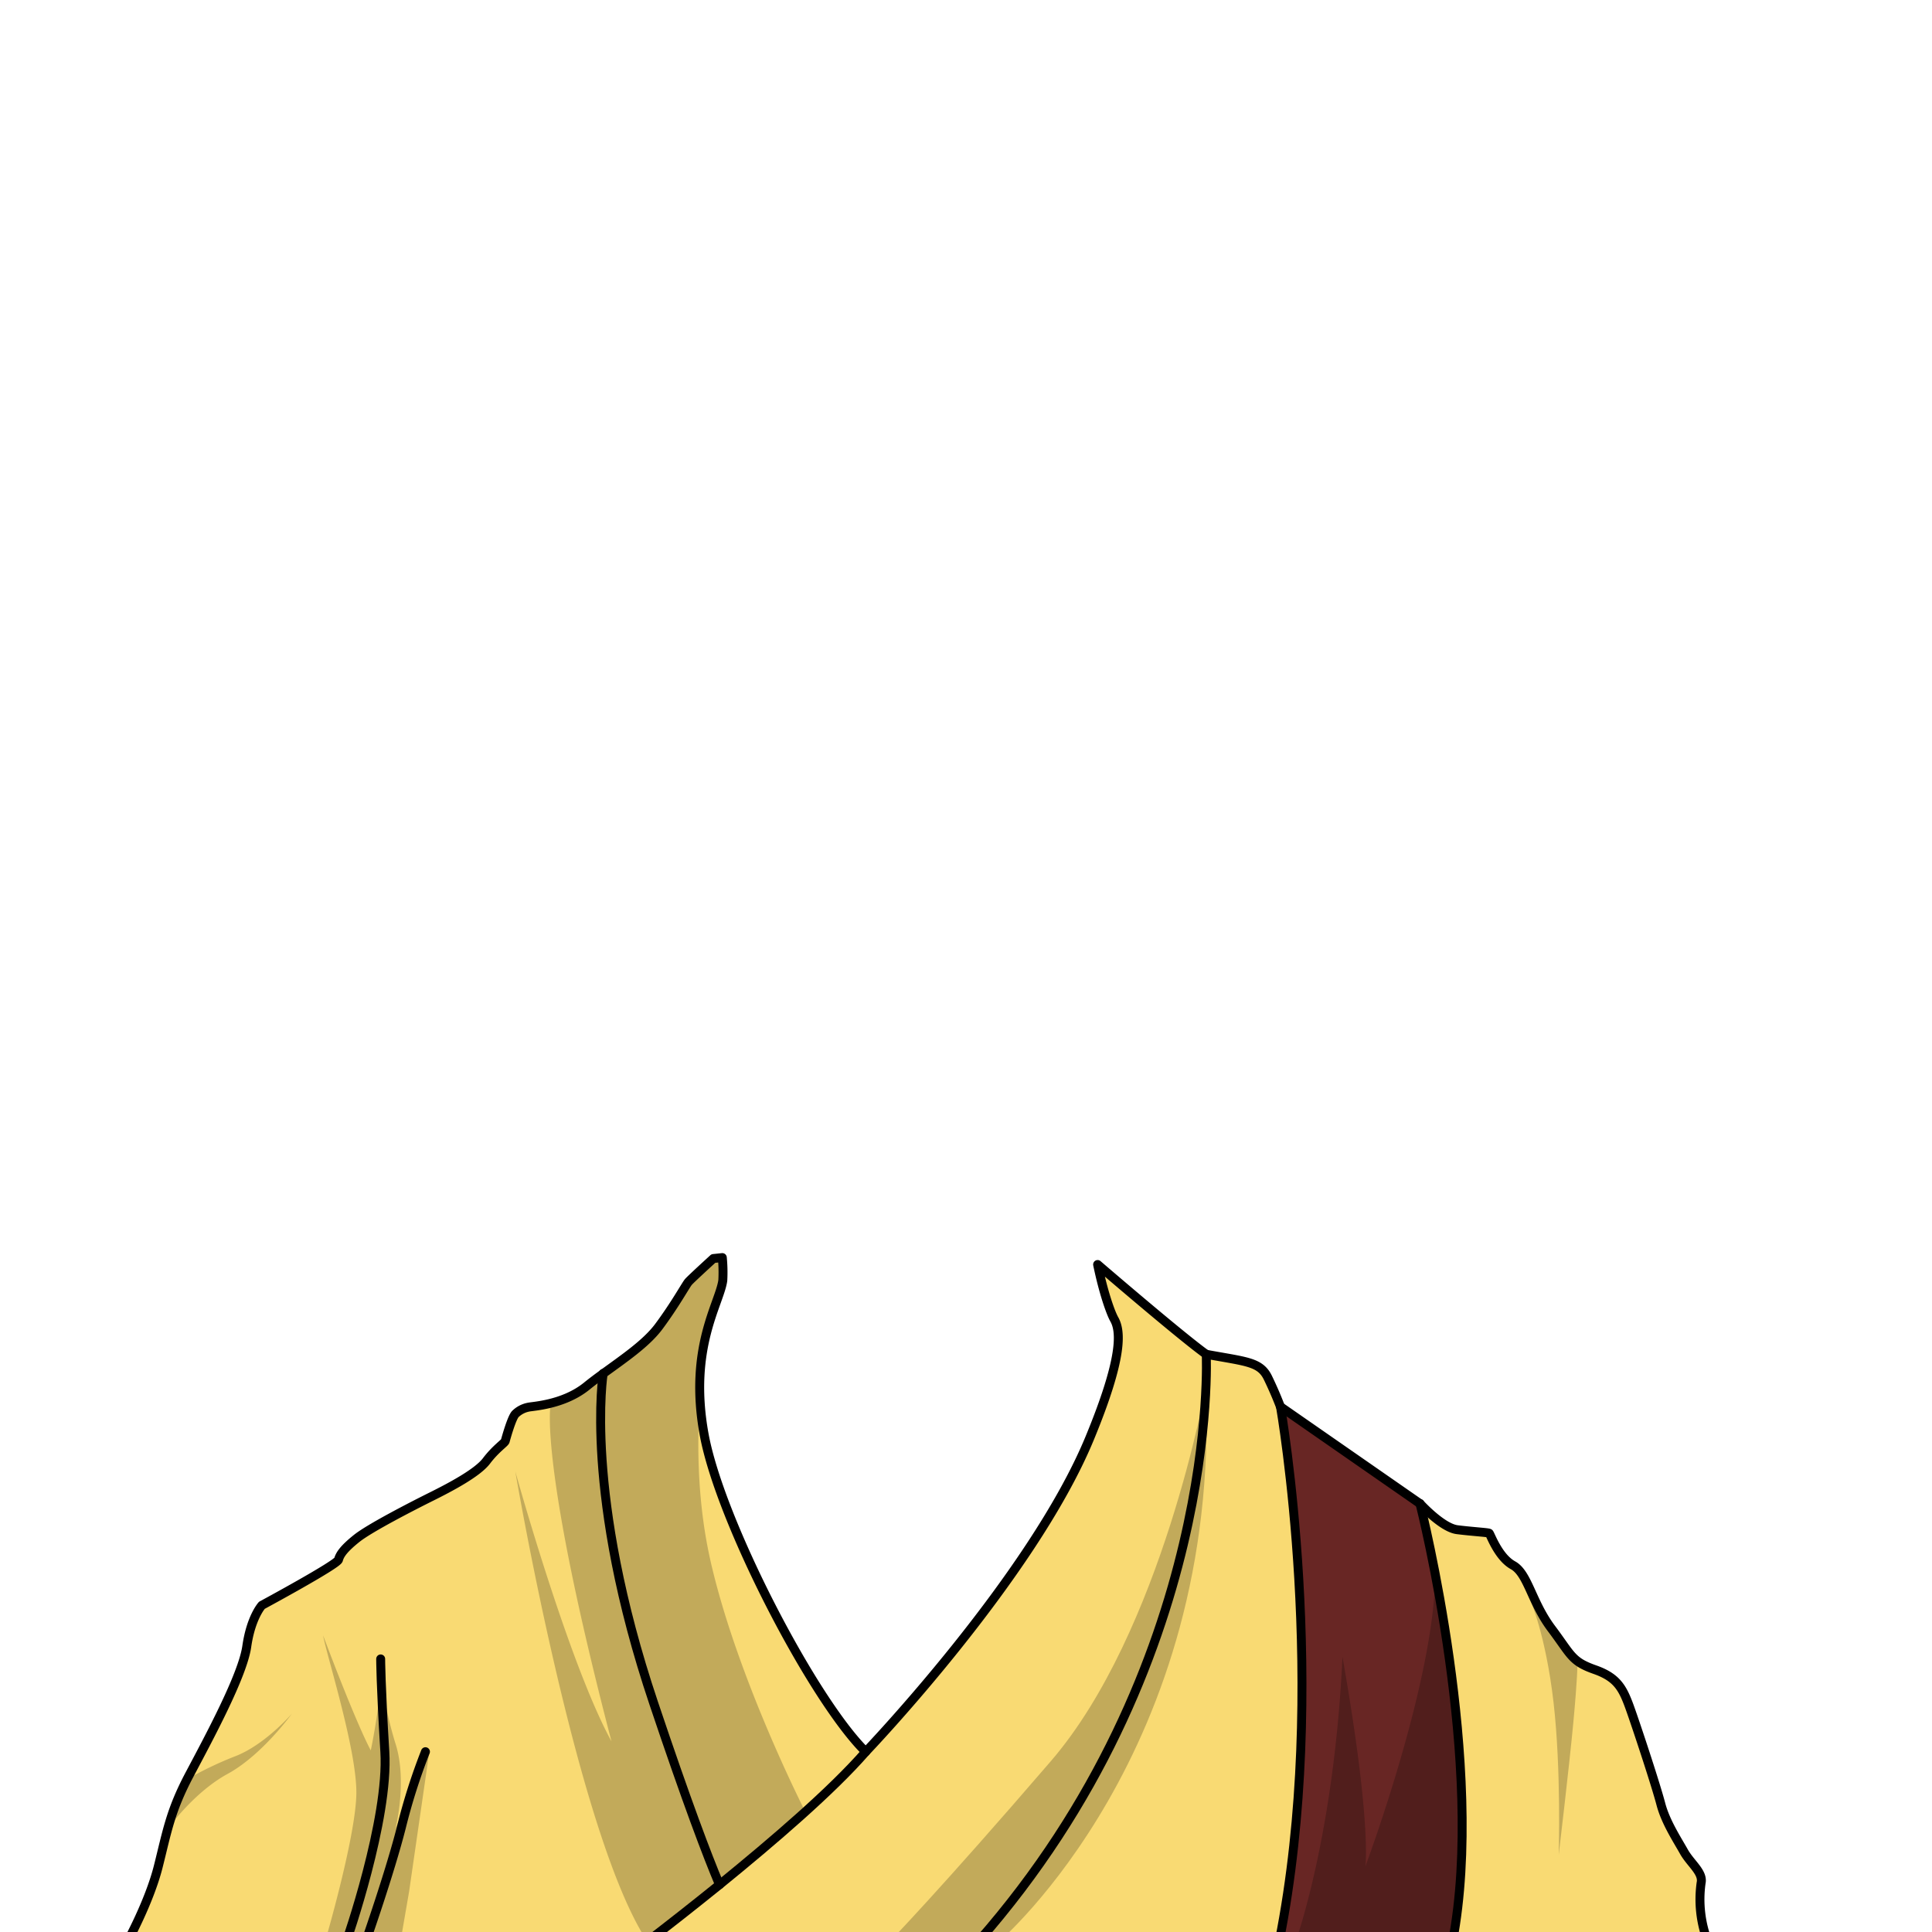 <svg xmlns="http://www.w3.org/2000/svg" viewBox="0 0 432 432">
  <defs>
    <style>.BUNTAI_TURTLE_OUTFIT_TURTLE_OUTFIT_10_cls-1{isolation:isolate;}.BUNTAI_TURTLE_OUTFIT_TURTLE_OUTFIT_10_cls-2{fill:#682624;}.BUNTAI_TURTLE_OUTFIT_TURTLE_OUTFIT_10_cls-3{fill:#f9da73;}.BUNTAI_TURTLE_OUTFIT_TURTLE_OUTFIT_10_cls-4{fill:none;stroke:#000;stroke-linecap:round;stroke-linejoin:round;stroke-width:2px;}.BUNTAI_TURTLE_OUTFIT_TURTLE_OUTFIT_10_cls-5{opacity:0.22;mix-blend-mode:multiply;}</style>
  </defs>
  <g class="BUNTAI_TURTLE_OUTFIT_TURTLE_OUTFIT_10_cls-1">
    <g id="outfit">
      <path class="BUNTAI_TURTLE_OUTFIT_TURTLE_OUTFIT_10_cls-2" d="M317.52,336.21c.32,1.27,14.77,58.7,7.29,97.93H286c11.27-56.76.29-119.62.29-119.62l31.19,21.67Z" />
      <path class="BUNTAI_TURTLE_OUTFIT_TURTLE_OUTFIT_10_cls-3" d="M269.72,302.81c-5.68-4.11-24.27-20.07-24.27-20.07h0c1.27,6.17,2.88,10.76,3.72,12.24,1.51,2.68,2,8.54-5.48,26.56-12.93,31.34-50.09,70.15-50.09,70.15-11.77-11.53-32.66-51.74-36.15-71.05s3.49-29.19,4.19-34.34a33.61,33.61,0,0,0-.11-5.11l-2,.21s-5,4.61-5.59,5.25-3,5.12-6.64,10c-2.82,3.77-7.83,7.15-12.39,10.48,0,0-4.44,26.92,11.29,73.75,7.45,22.19,12,34.15,14.71,40.58-5.77,4.67-11.37,9.05-16.14,12.72h74C273.11,372.26,269.72,302.81,269.72,302.81Z" />
      <path class="BUNTAI_TURTLE_OUTFIT_TURTLE_OUTFIT_10_cls-3" d="M381.86,434.14A26.52,26.52,0,0,1,380.37,421c.53-2.35-2.36-4.28-3.84-7s-4.11-6.64-5.16-10.66-4.89-15.72-6.64-20.7-2.88-7.52-8.13-9.35-5.24-3.24-9.69-9.18-5.28-12.32-8.6-14.15-5.07-7-5.33-7.17-3.76-.35-7.16-.79-8-5.52-8.3-5.83c.32,1.27,14.77,58.7,7.29,97.93Z" />
      <path class="BUNTAI_TURTLE_OUTFIT_TURTLE_OUTFIT_10_cls-3" d="M283.52,308.05c-1.74-3.58-4.8-3.58-13.8-5.24,0,0,3.39,69.45-51,131.33H286c11.27-56.76.29-119.62.29-119.62S285.27,311.64,283.52,308.05Z" />
      <path class="BUNTAI_TURTLE_OUTFIT_TURTLE_OUTFIT_10_cls-3" d="M134.88,307.09c-1.29.93-2.53,1.86-3.69,2.8-5.24,4.25-12.23,4.48-13.1,4.72a5.72,5.72,0,0,0-2.86,1.51c-.87.93-2.15,5.65-2.27,6.06s-2.15,1.69-4.19,4.43-8.16,5.94-12.35,8-13.75,7-16.66,9.32-3.79,3.67-4.08,4.77-17.13,10.2-17.13,10.2-2.44,2.68-3.38,9.2-8.5,20.51-12.81,28.66-5,12.82-7,20.62-6.87,16.72-6.87,16.72H144.74c4.77-3.67,10.37-8.05,16.14-12.72-2.72-6.43-7.26-18.39-14.71-40.58C130.44,334,134.88,307.09,134.88,307.09Z" />
      <path class="BUNTAI_TURTLE_OUTFIT_TURTLE_OUTFIT_10_cls-4" d="M317.52,336.21c.29.31,5,5.41,8.3,5.83s6.9.62,7.16.79,2,5.33,5.33,7.17,4.14,8.21,8.6,14.15,4.45,7.34,9.69,9.18,6.38,4.36,8.13,9.35,5.59,16.68,6.64,20.7,3.67,8,5.16,10.66,4.37,4.64,3.84,7a26.52,26.52,0,0,0,1.49,13.11H28.5s4.89-8.91,6.87-16.72,2.68-12.46,7-20.62,11.88-22.13,12.81-28.66,3.38-9.2,3.38-9.2,16.84-9.09,17.13-10.2,1.16-2.44,4.08-4.77,12.46-7.23,16.66-9.32,10.31-5.3,12.35-8,4.07-4,4.19-4.43,1.4-5.13,2.27-6.06a5.72,5.72,0,0,1,2.86-1.51c.87-.24,7.86-.47,13.1-4.72,1.16-.94,2.4-1.87,3.69-2.8,4.56-3.33,9.57-6.71,12.39-10.48,3.61-4.84,6.06-9.32,6.64-10s5.59-5.25,5.59-5.25l2-.21a33.61,33.61,0,0,1,.11,5.11c-.7,5.15-7.69,15-4.19,34.34s24.38,59.52,36.15,71.05c0,0,37.16-38.81,50.09-70.15,7.43-18,7-23.88,5.48-26.56-.84-1.48-2.45-6.07-3.72-12.24h0s18.59,16,24.27,20.07c9,1.66,12.06,1.66,13.8,5.24s2.8,6.47,2.8,6.47l31.19,21.67" />
      <path class="BUNTAI_TURTLE_OUTFIT_TURTLE_OUTFIT_10_cls-4" d="M269.72,302.81s3.39,69.45-51,131.33" />
      <path class="BUNTAI_TURTLE_OUTFIT_TURTLE_OUTFIT_10_cls-4" d="M193.59,391.69C186,400.4,173,411.57,160.88,421.42c-5.77,4.67-11.37,9.05-16.14,12.72" />
      <path class="BUNTAI_TURTLE_OUTFIT_TURTLE_OUTFIT_10_cls-4" d="M134.88,307.09s-4.44,26.92,11.29,73.75c7.45,22.19,12,34.15,14.71,40.58" />
      <path class="BUNTAI_TURTLE_OUTFIT_TURTLE_OUTFIT_10_cls-4" d="M286.32,314.52s11,62.86-.29,119.62" />
      <path class="BUNTAI_TURTLE_OUTFIT_TURTLE_OUTFIT_10_cls-4" d="M317.51,336.19v0c.32,1.27,14.77,58.7,7.29,97.93" />
      <path class="BUNTAI_TURTLE_OUTFIT_TURTLE_OUTFIT_10_cls-4" d="M77.43,434.14s9.55-27.29,8.62-42.45-.93-20.75-.93-20.75" />
      <path class="BUNTAI_TURTLE_OUTFIT_TURTLE_OUTFIT_10_cls-4" d="M81.77,434.14s5.42-15.46,8-25.63a133.79,133.79,0,0,1,5.36-16.82" />
      <g class="BUNTAI_TURTLE_OUTFIT_TURTLE_OUTFIT_10_cls-5">
        <path d="M161.52,281.76s-1.73,10.53-3.05,15.36c0,0-5.55,26.17.51,52.38s21.09,55.6,21.09,55.6-23.94,21.76-35.33,29c-15.7-23.7-29.51-105.06-29.51-105.06s11.89,42.85,21.5,60.33c-16.25-62.22-13.63-75.15-13.63-75.15s8.21-5,14.5-9.17,12.14-10.07,13.8-14.6a11.8,11.8,0,0,1,5.06-6.27c.42-.38,3.75-3,3.75-3Z" />
        <path d="M85.17,373.66a81.43,81.43,0,0,0,3.28,16.27c2.66,8.36,0,18.88,0,18.88L96,391.69,91.47,423l-1.93,11.18H72.68s6.82-23.24,7-33-6.64-31-7.43-35.48c7.87,20.88,10.66,25.69,10.66,25.69S85.25,380.2,85.17,373.66Z" />
        <path d="M37.48,409s5.75-8.18,13.44-12.37S65.25,383.2,65.25,383.2,59.4,390,52.76,392.64a79.68,79.68,0,0,0-10.95,5.23S37.66,405.06,37.48,409Z" />
        <path d="M269.66,309.9s-9.8,55-34.67,83.88-36.05,40.36-36.05,40.36h24.47S272.93,391.69,269.66,309.9Z" />
        <path d="M289.7,434.14s8.62-23.59,10.48-63.66c6.53,37,5.13,46.83,5.13,46.83s15.61-41.71,15.61-65.71a304.87,304.87,0,0,1,6,63.06,150.87,150.87,0,0,1-1.84,19.48Z" />
        <path d="M342.13,357.67s3.49,7.8,5.24,22.94,1.16,34.14,1.16,34.14,2.33-19.55,3.27-29.58.93-13.15.93-13.15-7.92-11-8.86-12.38-1.74-2.45-1.74-2.45Z" />
      </g>
    </g>
  </g>
</svg>